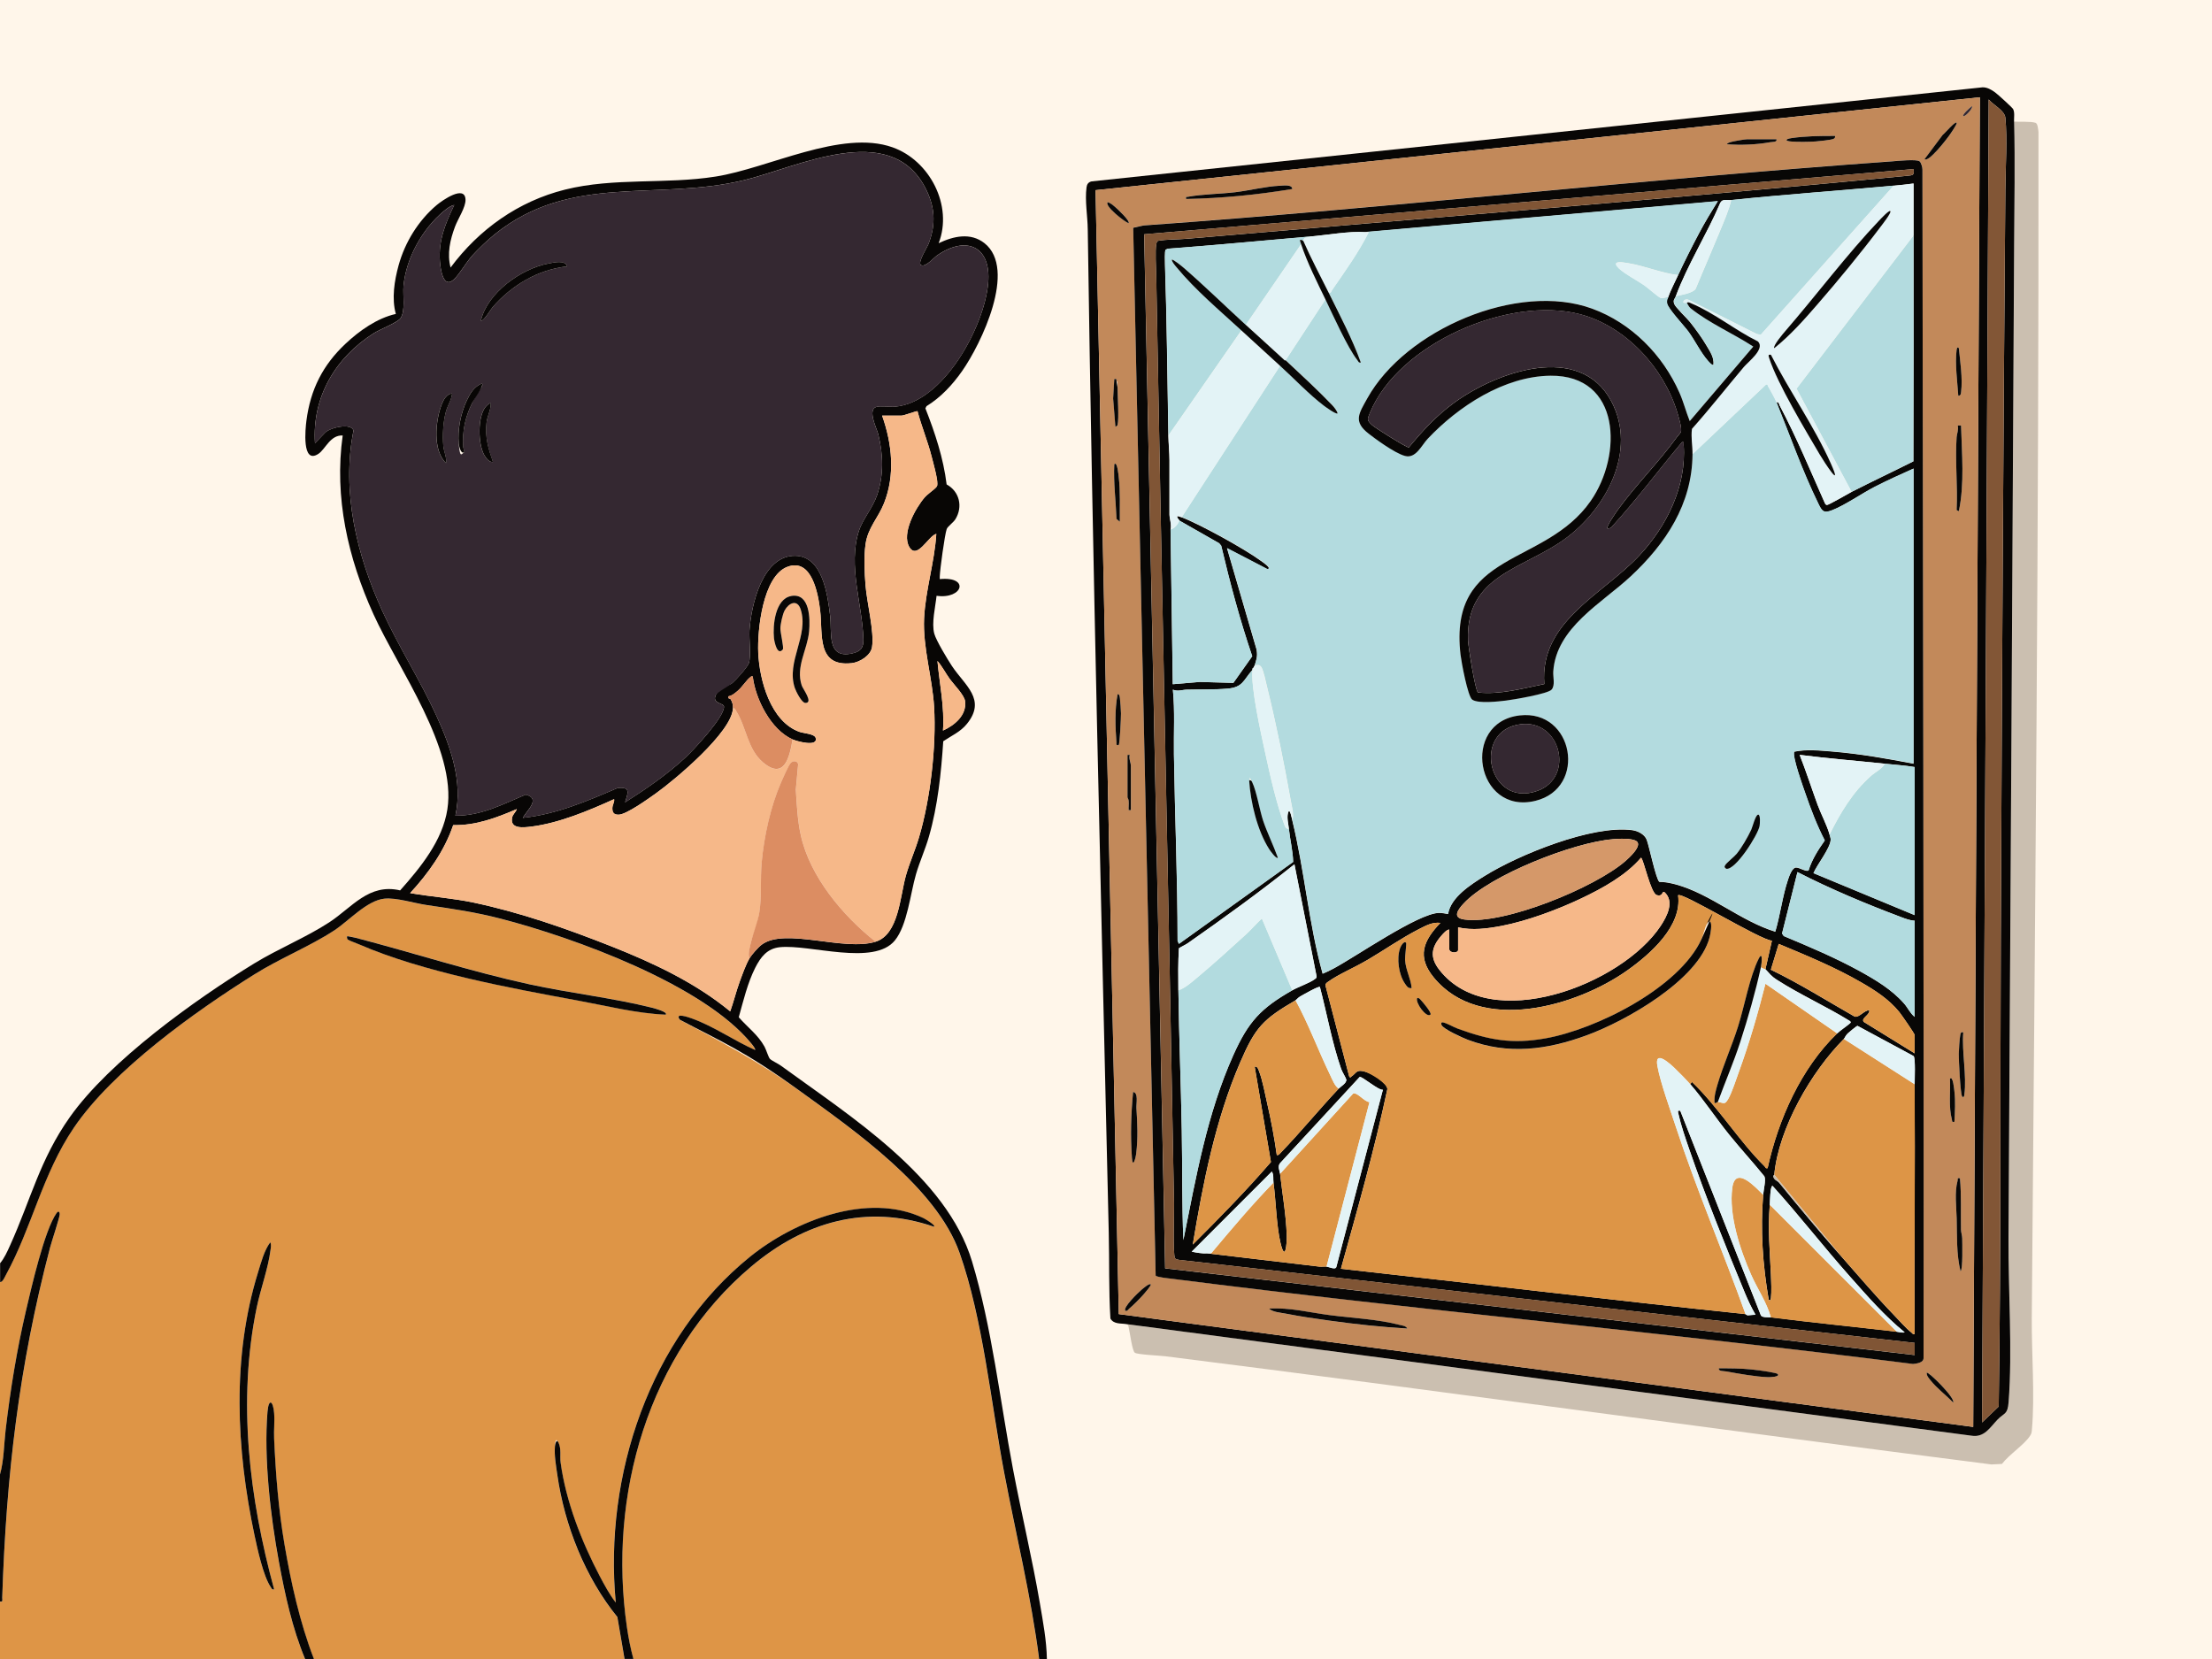 <?xml version="1.0" encoding="UTF-8"?>
<svg id="Layer_0_xA0_Image" xmlns="http://www.w3.org/2000/svg" version="1.1" viewBox="0 0 4000 3000">
  <!-- Generator: Adobe Illustrator 29.5.1, SVG Export Plug-In . SVG Version: 2.1.0 Build 141)  -->
  <defs>
    <style>
      .st0 {
        fill: #805535;
      }

      .st1 {
        fill: #342831;
      }

      .st2 {
        fill: #080605;
      }

      .st3 {
        fill: #825636;
      }

      .st4 {
        fill: #b3dbdf;
      }

      .st5 {
        fill: #fff6ea;
      }

      .st6 {
        fill: #dc8d62;
      }

      .st7 {
        fill: #d59869;
      }

      .st8 {
        fill: #dd9546;
      }

      .st9 {
        fill: #de9546;
      }

      .st10 {
        fill: #cbbfb0;
      }

      .st11 {
        fill: #e3f3f6;
      }

      .st12 {
        fill: #f6b889;
      }

      .st13 {
        fill: #c2895a;
      }

      .st14 {
        fill: #080706;
      }

      .st15 {
        fill: #b2dbdf;
      }
    </style>
  </defs>
  <rect class="st5" width="4000" height="3000"/>
  <g>
    <path class="st9" d="M0,2318.5c4.7.3,8.4-9.1,10.3-12.6,47.9-87.4,65.8-182.2,123.1-266.6,70.7-104.2,219.2-210.1,326.4-277.2,46.6-29.2,99.8-50.4,144.4-79.5,26.4-17.2,58.9-54,90.5-57.4,21.3-2.3,53.8,8.1,76.1,11.4,48,7.1,87.6,12.6,135,24.9,132,34.1,365.1,118.7,452.4,225.3,1.5,1.8,8.6,10.4,7,12-38.4-17-74.3-42.7-114-56.9-6.4-2.3-32.2-11.4-22.1,2.1,75.4,40,146.5,77.8,215.8,128,99.5,72.1,248.4,175.5,290.1,293.6,42.2,119.5,56.7,271.1,80.6,397.1,21.3,112.4,48.8,223.7,63.3,337.4h-733.6c-5-18.8-8.8-38-11.7-57.3-34.7-237.9,38.1-494.9,224.6-652.2,95.7-80.7,208.4-114.2,330.8-72,3.4-3-17.2-14.8-19.2-15.7-101-47.9-233,4.7-313.5,69.8-181.5,146.5-264.8,396.1-242.9,625.5-11.2-14.5-20.5-31.8-29-47.9-32.7-62.3-61.1-135-70.7-205.1-1.7-12.1,1.8-24-3.8-36.2s-6.1,2.4-6.5,6.4c-1.5,15.9,2.1,35.6,4.3,51.7,12.8,91.2,50.5,185.9,108.6,257.2l13,75.9h-561.7c-25.5-65.4-41.5-138.1-53.3-207.5-10.8-63.2-15.9-127.3-18.7-191.2-.7-15,1.3-31.2,0-46-1.8-22.3-9.9-27.5-12-2.1-7,82.8,5.5,189.4,20.7,271.3,11,59.1,24.3,120,47.3,175.5H0v-103.9c6,1.1,3.9-3.1,4-6.9,7.5-222,30.3-418.5,86.5-633.1,2.5-9.6,17.9-55.9,17.5-60.6-.5-5.3-2.9-5.7-5.8-1.7-21.9,30.8-45.8,135.9-55.3,176.6-16.5,70.8-28.2,142.8-36.7,215.1-3.1,26.7-3,55-10.2,80.7v-347.8ZM1203.4,1834.8c5.9-5-22.3-12.2-24.3-12.7-72.1-18-148.8-26.3-221.6-42.3-106.2-23.2-209.1-56.7-313.8-84-2.6-.7-15.4-3.6-16-3s-.6,4.6,1.2,6.1c2.1,1.7,16.5,6.9,20.8,8.8,115,49.8,272.2,78.8,396.1,101.6,52.2,9.6,104.4,23.1,157.5,25.3ZM495.7,2874.1c-44.8-165-66.4-340.7-31.4-510,6.8-32.8,20.9-71.3,24.8-103.1.5-4.4,1.7-10.4-.4-14.4-10.9,14.8-16.5,36.1-22,54-47.7,153.7-39.5,320-6.4,476.1,5.2,24.3,15.6,73.3,29,92.9,1.7,2.6,2.3,5.5,6.4,4.6Z"/>
    <path class="st2" d="M0,2284.5c7.6-8.7,13.5-21.9,18.3-32.6,37.3-82.4,53.7-155.1,108-231.8,71.9-101.7,226.5-212.5,333.6-278,43.7-26.7,93.8-47,135.6-74.3,40.9-26.7,71.5-71,128.1-57.7,36.7-41.3,76.7-90,85.4-146.6,17-109.3-88.8-253.9-133.7-352.9-46-101.4-71.3-211.2-55.6-323.1-22.6-1.2-31.1,24.6-43.8,33.1-30.6,20.3-23.6-46.2-21.8-59.8,7.2-56.2,29.6-100.7,70.7-139.2,25-23.5,57.1-46.3,91-53.9-7.8-27.8-2.6-60.3,5-87.9,11.5-41.8,35.8-81.1,68.9-109,9.9-8.3,51-37.3,52.1-9.9.5,13.9-13.8,34.9-19,49-8.9,23.9-14.6,48.6-8,73.9,51.3-69.1,122.7-119.9,206.9-140.9,88.9-22.2,181.8-9.3,272.3-23.6,95.6-15,227.5-85.7,320-52.9,67.2,23.8,109.7,105.4,83.4,173.4,26.8-12.8,57.7-19.9,82.9,0,59.2,47-6.2,182.2-40.5,231.2-17.4,24.8-38.4,47.5-64.4,63.5l-2,3.9c17.4,44.3,32.6,90.1,38.4,137.6,23.3,12.7,29.7,40.3,16,62.7-3.8,6.3-14.3,13.3-15.9,18.1-3.6,10.5-12.1,72.7-12.5,85.4,0,1.7,0,3.4,0,5,54.7-5.3,41.8,36.8-5.8,30.2-2.1,20.2-9.4,49.1-4.1,68.6,3.5,12.5,23.8,46.1,31.8,58.2,23.2,35.2,63.2,60.5,27.1,104.9-11.8,14.5-27.6,21.1-42.7,31.3-3.8,57.4-9.9,116.8-25.8,172.1-6.6,23.2-16.8,45.3-23.5,68.4-10.2,34.9-15.7,92.1-38.2,119.7-38,46.7-153.6,6.8-207.7,12.2-23.3,2.3-34.9,17.8-44.8,37.2-13.8,27.3-21.6,60.1-29.8,89.5,15.9,18.2,34.7,31.6,46.6,53.2,3.1,5.7,7.1,19.3,9.8,22.1,2.7,2.9,14.9,8.7,19.7,12.2,124.7,91,299.6,200.6,345.7,353.9,36.1,119.9,50.7,252.2,74.1,375.7,15.4,81.1,34.8,161.7,48.7,243.1,5.6,33.1,12,66.7,12.6,100.3h-14c-14.6-113.7-42-225-63.3-337.4-23.9-126-38.4-277.7-80.6-397.1-41.7-118.1-190.6-221.5-290.1-293.6s-140.4-88-215.8-128c-10.1-13.5,15.7-4.4,22.1-2.1,39.6,14.2,75.6,39.9,114,56.9,1.6-1.6-5.5-10.2-7-12-87.3-106.6-320.4-191.1-452.4-225.3-47.5-12.3-87-17.8-135-24.9-22.3-3.3-54.8-13.7-76.1-11.4-31.6,3.4-64.2,40.2-90.5,57.4-44.5,29.1-97.8,50.3-144.4,79.5-107.2,67.1-255.7,173-326.4,277.2-57.3,84.5-75.3,179.3-123.1,266.6-1.9,3.5-5.7,13-10.3,12.6v-34ZM1665.4,479.4c-6.8-4.2,11.3-32.1,13.8-38.7,14-36.4,11.5-68.6-7-103-64.8-120.1-229.6-35.5-326-12.1-158.2,38.5-314-13-451.6,98.1-13.3,10.8-28.5,25.2-40.1,37.9-11,12.1-23.1,33.4-33,43-20.2,19.6-24.9-18.4-26-32-2.9-38,10-68.6,25.9-101.9-6.8,1.2-13.6,6.7-18.9,11.1-38.6,31.9-68.1,84.8-72.8,135.1-1.6,17,3.8,44.7-5.4,58.5-5.1,7.6-37.4,20.2-48.6,27.3-69,43.8-111.6,115.2-106.1,198.7l18.1-18.8c8.1-9.3,48-18.7,51.5-3.8-21.9,110.6,6.1,225.1,52,325.7,29.5,64.6,68.7,125.6,98,189.8,25.5,55.8,48,118.6,34.3,180.6,45.9.7,86.1-20.8,127.1-38,28.1,6.9,2.4,28.3-5.2,42,60.1-6.2,116.2-30.2,171-53.8,24.7-3,19.2,8.7,13.9,25.8,38-24.2,75.9-50.2,109-80.9,15.2-14.1,70.4-73.2,69.9-92.1-.2-7-22-5.3-14.9-20.8s23.3-16.3,30-22,27.2-28.4,29.9-36.1c4.1-12,.2-43.8,1.1-58.9,2.9-45.7,23.7-136.2,83-135.1,49.8,1,58.5,72.1,62.9,109.1,3.4,28.6-6.8,78,39.6,67.5,15.2-3.4,21-9.9,20.5-25.6-1.8-62.8-28.3-132.8-8.2-195.9,6.7-20.9,25.1-41.7,33-64.9,12.2-36.1,11.1-73.1,2.1-109.8-2.6-10.5-20.1-44.6-3.6-49.6,7.6-2.3,24.2.3,33.6-.4,87.9-7.2,161.7-144.7,168.7-223.1,6-67.1-39.5-87-92.4-50.4-6.3,4.4-21.3,22.2-29.1,17.4ZM1583.2,1702.9c42.1-12.9,44.2-82.1,55-119.9,6.6-23.2,16.7-45.4,23.5-68.4,20.6-69.1,31.7-164.4,27.4-236.4-3.1-51.9-20.6-107.7-18.1-160,2.5-51.2,18.9-101.6,22.1-152.8-14.2,3.3-34.7,47.7-48.8,23.8-14.5-24.5,11.3-70.7,27.8-89.8,5.4-6.2,18-14.6,21.2-18.8,1.7-2.3,1.7-3.1,1.7-5.8,0-11.4-7.3-37.5-10.5-49.7-7.1-27.6-18.1-54.1-25.4-81.5-1.1-1-24.6,8-29,8h-35c18.2,51,23.8,107.2,3.5,158.4-10.7,26.9-29.3,44.2-33.5,74.4-3.2,23-1.8,50.6,0,73.9,2.4,31.1,16.1,84,11.8,111.8-2.4,15.4-22.4,27.5-36.8,29.1-63.9,7-52-52.4-57-94.9-3.6-30.2-15-96-59.3-79.3-44.4,16.7-54.5,114.7-52.7,155.3,2.2,49.6,22.3,124.7,74.7,143.2,7.6,2.7,27.2,3.4,29.2,11,4.4,16.9-34.7,5.8-41.8,2.6-39.3-17.5-67.2-73-72-113.9-2.9-.8-3.3.7-5,1.9-5.7,4.2-14.5,17.6-22,24s-10.9,9-16.9,10.1c-1.7,5.2,2.7,3.2,4,5.4,3.3,5.3,4.3,10.4,4,16.6-1.8,42.6-104.6,128.7-139.3,153.5-13.1,9.3-53.8,38.7-67.6,38.5-8.5,0-11-2.8-11.1-11.1s4.2-11,3.2-17c-45.7,20.7-100.1,43.6-150.2,49.7-13.5,1.6-38.4,4.8-34.3-16.2,1.2-6.2,6.9-10,8.5-15.5-37,15.8-73.9,29.9-115,28.9-15.8,46.6-44.9,87.2-77.9,123,38,6.6,76.2,9.1,114,17,85.7,18,169.2,47.4,250.4,79.5,75.5,29.9,151.5,65.6,214.4,117.4,6.3-17.4,10.6-35.6,16.9-53,4.4-12.1,11.6-32.4,18-42.9,3.9-6.5,15.9-20.2,22.2-24.8,42.3-31.4,148.1,12.6,205.7-5.2ZM1705.2,1321.1c20.9-9.5,43-27.5,40-53-1.3-11.1-20.4-30.3-27.7-40.3-7.7-10.6-13.7-22.7-22.3-32.6,3.8,42,13,83.4,10,125.9Z"/>
    <path class="st14" d="M1129.4,3000l-13-75.9c-58-71.3-95.7-166-108.6-257.2-2.3-16-5.8-35.7-4.3-51.7.4-4,2.8-14.5,6.5-6.4,5.5,12.2,2.1,24.1,3.8,36.2,9.6,70.2,38,142.8,70.7,205.1,8.5,16.2,17.9,33.5,29,47.9-21.8-229.5,61.4-479,242.9-625.5,80.5-65,212.6-117.7,313.5-69.8,2,1,22.6,12.7,19.2,15.7-122.4-42.2-235.1-8.7-330.8,72-186.5,157.3-259.3,414.3-224.6,652.2,2.8,19.3,6.6,38.5,11.7,57.3h-16Z"/>
    <path class="st14" d="M0,2666.2c7.2-25.7,7.1-54,10.2-80.7,8.5-72.3,20.2-144.3,36.7-215.1,9.5-40.7,33.4-145.7,55.3-176.6,2.9-4.1,5.3-3.6,5.8,1.7.4,4.7-15,50.9-17.5,60.6-56.3,214.6-79.1,411.1-86.5,633.1-.1,3.8,2,8-4,6.9v-229.8Z"/>
    <path class="st2" d="M567.7,3000h-16c-23.1-55.5-36.4-116.4-47.3-175.5-15.2-81.9-27.6-188.4-20.7-271.3,2.1-25.4,10.2-20.2,12,2.1,1.2,14.8-.7,31,0,46,2.8,63.9,7.9,128,18.7,191.2,11.8,69.4,27.9,142.1,53.3,207.5Z"/>
    <path class="st10" d="M3642.2,219.9c10.1.8,29.7-.7,38.7,2.2,4.2,1.4,4.7,12.4,5.3,16.7.8,715.2-6.2,1430.1-12.1,2144.6-.5,63.5,5.8,140.6.2,202-.4,4.9-.5,6.5-3.2,10.8-10.1,16-38.7,34.7-50.9,51l-18.9,1c-498.1-63.4-995.4-132.9-1493.6-195.6-10.1-1.3-50.6-3-55.5-6.4s-8.8-35.8-11-45c-.8-3.4-.2-5-4.2-6.8l1528.3,201.8c23.2,3.6,33.6-15.2,46.9-29,12.7-13.2,18.3-8.5,20.1-31.8,7.1-92.2-.7-201.6-.2-296,3.4-599.3,7.2-1199.3,10.2-1798.6.4-73.3,1.7-147.8,0-220.9Z"/>
    <path class="st2" d="M3642.2,219.9c1.8,73.2.4,147.7,0,220.9-3,599.3-6.7,1199.3-10.2,1798.6-.5,94.4,7.3,203.7.2,296-1.8,23.3-7.5,18.7-20.1,31.8-13.3,13.8-23.7,32.7-46.9,29l-1528.3-201.8c-10.4-1.7-22.7.5-28.9-10-3.2-51.3-1.8-103.4-3-154.9-14-604.7-29.3-1209.8-38-1814.8-.3-24.3-5.4-51.5-2.2-76,.7-5.7,3.4-9.4,9.2-10.7l1611.1-170.1c8.4-.2,16.2,4.4,22.7,9.2s31.2,27.8,32.3,29.7c3.5,6.1,1.7,15.7,1.9,23.1ZM3580.2,175.9l-1599.1,168,42,2032.4,1545.1,204,12-2404.4ZM3584.2,2572.3l30.1-28.9c4.3-282.8,2.5-566.4,3.8-849.6,2-450.1,4.5-900.9,8.2-1350.9.3-39.5,3.8-92.2,0-130.1-1.3-13-21.6-22.7-30.1-32.9l-12,2392.4Z"/>
    <path class="st14" d="M495.7,2874.1c-4.1.9-4.6-2-6.4-4.6-13.3-19.7-23.8-68.6-29-92.9-33.1-156.1-41.3-322.3,6.4-476.1,5.5-17.8,11-39.2,22-54,2.2,4,1,10,.4,14.4-3.9,31.8-18,70.3-24.8,103.1-35.1,169.3-13.5,345,31.4,510Z"/>
    <path class="st14" d="M1203.4,1834.8c-53.2-2.3-105.3-15.7-157.5-25.3-123.9-22.8-281.1-51.8-396.1-101.6-4.3-1.9-18.7-7.1-20.8-8.8-1.9-1.5-1.7-5.7-1.2-6.1s13.4,2.3,16,3c104.7,27.3,207.6,60.8,313.8,84,72.8,15.9,149.5,24.3,221.6,42.3,2,.5,30.2,7.7,24.3,12.7Z"/>
    <path class="st12" d="M1433.3,1337.1c7.1,3.2,46.2,14.3,41.8-2.6-2-7.6-21.5-8.3-29.2-11-52.3-18.5-72.5-93.6-74.7-143.2-1.8-40.6,8.2-138.6,52.7-155.3,44.3-16.7,55.8,49.1,59.3,79.3,5,42.5-6.9,101.9,57,94.9,14.5-1.6,34.5-13.8,36.8-29.1,4.3-27.8-9.4-80.8-11.8-111.8-1.8-23.3-3.2-50.9,0-73.9,4.1-30.2,22.8-47.6,33.5-74.4,20.3-51.2,14.6-107.4-3.5-158.4h35c4.4,0,27.9-9,29-8,7.3,27.5,18.4,54,25.4,81.5s10.4,38.3,10.5,49.7c0,2.7,0,3.5-1.7,5.8-3.2,4.2-15.8,12.6-21.2,18.8-16.5,19.1-42.3,65.3-27.8,89.8,14.1,23.9,34.6-20.5,48.8-23.8-3.2,51.2-19.6,101.7-22.1,152.8-2.5,52.3,15,108.1,18.1,160,4.3,72-6.9,167.3-27.4,236.4-6.9,23.1-16.9,45.2-23.5,68.4-10.8,37.8-12.9,107-55,119.9-58.6-46.3-118.3-117.2-135-191.9-6.1-27.4-7.2-55.1-9.1-83l4.2-45.8c-1-6.9-9.8-7.1-13.9-1.8-4.4,5.7-13.7,27-17.1,34.8-19,43.7-30.7,97.4-35,144.9-2.7,29.3.3,61.2-4.2,89.7s-10.6,35.7-14.8,53.2c-2,8.3-6.4,22.3-3,30-6.4,10.6-13.6,30.8-18,42.9-6.4,17.4-10.7,35.6-16.9,53-62.9-51.8-138.9-87.6-214.4-117.4-81.1-32.1-164.7-61.5-250.4-79.5-37.7-7.9-75.9-10.4-114-17,33-35.8,62.1-76.4,77.9-123,41.1,1,78-13.2,115-28.9-1.7,5.4-7.3,9.3-8.5,15.5-4.2,21,20.7,17.9,34.3,16.2,50.2-6.1,104.6-29,150.2-49.7,1,6-3.3,10.6-3.2,17s2.7,11.1,11.1,11.1c13.8.2,54.5-29.2,67.6-38.5,34.7-24.8,137.5-110.9,139.3-153.5,4.3-.9,4.3,2.3,6,4.9,18.9,29.7,20.2,69.1,48.9,93.1,38.4,32.1,47.8-10.6,53-42ZM1430.8,1077.7c-29.1,5.1-33.6,53.1-31.2,76.2.7,6.2,5.8,32.9,16,20.3,2.2-2.8-4.5-30.5-4.4-38.1.2-7.8,4-25.6,7.7-32.4,7.3-13.5,22.8-20.7,28.9-2.1,15.5,47.5-26.7,94.7-10.5,142.4,2,6.1,12.4,27,19.1,27,15,0-4.3-24.7-6.6-31.5-11.5-34,10.2-64.4,13.3-97.7,2.1-22.6,1.8-70.2-32.3-64.2Z"/>
    <path class="st6" d="M1583.2,1702.9c-57.7,17.7-163.4-26.2-205.7,5.2-6.2,4.6-18.2,18.3-22.2,24.8-3.5-7.7,1-21.7,3-30,4.2-17.4,12-35.6,14.8-53.2,4.5-28.5,1.6-60.4,4.2-89.7,4.3-47.5,16-101.2,35-144.9,3.4-7.8,12.7-29.2,17.1-34.8,4.1-5.3,12.9-5,13.9,1.8l-4.2,45.8c1.8,27.9,3,55.7,9.1,83,16.6,74.6,76.3,145.6,135,191.9Z"/>
    <path class="st6" d="M1325.3,1281.1c.3-6.2-.6-11.3-4-16.6-1.3-2.1-5.7-.1-4-5.4,6.1-1.1,12.2-6.1,16.9-10.1,7.5-6.4,16.3-19.8,22-24,1.7-1.3,2.1-2.7,5-1.9,4.8,40.9,32.7,96.4,72,113.9-5.2,31.5-14.6,74.1-53,42-28.7-24-30.1-63.4-48.9-93.1-1.7-2.6-1.7-5.8-6-4.9Z"/>
    <path class="st12" d="M1705.2,1321.1c3-42.5-6.2-83.9-10-125.9,8.6,9.9,14.7,22,22.3,32.6,7.2,10,26.4,29.2,27.7,40.3,3,25.5-19.1,43.5-40,53Z"/>
    <path class="st1" d="M1665.4,479.4c7.8,4.8,22.7-13,29.1-17.4,52.8-36.6,98.4-16.8,92.4,50.4-7,78.4-80.7,215.9-168.7,223.1-9.3.8-26-1.9-33.6.4-16.5,5,1,39.1,3.6,49.6,9.1,36.7,10.1,73.7-2.1,109.8-7.9,23.3-26.3,44-33,64.9-20.1,63.1,6.5,133.2,8.2,195.9.4,15.7-5.4,22.2-20.5,25.6-46.4,10.4-36.2-38.9-39.6-67.5-4.4-37-13.2-108.1-62.9-109.1-59.3-1.2-80.1,89.4-83,135.1-1,15.1,3,46.8-1.1,58.9-2.6,7.8-22.9,30.2-29.9,36.1s-27.5,16.5-30,22c-7.1,15.5,14.7,13.8,14.9,20.8.5,18.9-54.7,78-69.9,92.1-33.1,30.7-71,56.7-109,80.9,5.3-17.1,10.8-28.8-13.9-25.8-54.8,23.6-110.9,47.6-171,53.8,7.6-13.6,33.2-35.1,5.2-42-41,17.1-81.2,38.7-127.1,38,13.7-62-8.8-124.8-34.3-180.6-29.4-64.2-68.5-125.2-98-189.8-45.9-100.6-73.9-215.1-52-325.7-3.4-15-43.3-5.5-51.5,3.8l-18.1,18.8c-5.5-83.5,37.1-154.9,106.1-198.7,11.2-7.1,43.6-19.7,48.6-27.3,9.2-13.8,3.9-41.5,5.4-58.5,4.6-50.3,34.2-103.3,72.8-135.1,5.3-4.3,12.1-9.9,18.9-11.1-15.9,33.3-28.8,63.9-25.9,101.9,1,13.6,5.8,51.6,26,32,9.9-9.6,22-30.9,33-43,11.5-12.7,26.7-27.1,40.1-37.9,137.5-111.2,293.3-59.7,451.6-98.1,96.4-23.4,261.2-108,326,12.1,18.5,34.4,21,66.6,7,103-2.5,6.5-20.6,34.5-13.8,38.7ZM1025.5,481.7c-3.6-12.2-24.4-6.9-34-5.1-49.1,9.4-109.9,52.6-121.9,103,3.4,3.7,18.9-21.6,21-24,35-39.9,81.6-67.9,134.9-73.9ZM839.6,817.4c.5-.5-1.8-6.7-2-9-2.1-28.3,3.7-54.5,16.2-79.7s21.3-30.4,17.7-35.2c-14.4,5.7-21.4,18-27.7,31.3-10.6,22.4-16.8,52.9-14.3,77.7s3.9,20.2,10,15ZM817.6,711.5c-10.3,1-15.6,11.5-19,20-11.2,28.6-16.7,83.4,8,105.9,1.5-10.3-4.1-20.6-5-31-1.7-18.9-.4-43.1,4.5-61.4,3.2-12.1,10.3-21.7,11.4-33.5ZM887.5,729.5c-1.8-2.1-8.8,5.5-10,7-14.1,18.3-13.1,66-2.1,86,3,5.5,9.1,13.8,16,12.9-8.6-24.4-14.5-44.1-11.7-70.7,1.3-12.2,7.9-22.9,7.7-35.2Z"/>
    <path class="st13" d="M3580.2,175.9l-12,2404.4-1545.1-204-42-2032.4,1599.1-168ZM3550.2,209.8c2.4,2.5,17.7-13.3,16-18-2.8,1.5-18.3,15.5-16,18ZM3538.2,221.9c-2.8-2.8-21.8,19.8-25,21.9l-32.9,44c7.2,6.3,39.2-35.2,43.6-41.3,2.2-3,16.1-22.8,14.4-24.6ZM3318.3,245.8c-26-.2-53.2,0-79,4-11.8,1.8-11.8,5.2,0,6.1,12.6.9,31.3.7,44-.1,5.9-.4,27.2-2.7,31.6-4.4,2.7-1,4-2.6,3.4-5.6ZM3212.4,251.8h-53c-4.2,0-24.3,3.6-29.1,4.9-2.9.8-5.9,1.5-7.9,4.1,25.2,2,53.4.9,78.3-3.6,3.8-.7,13.3.2,11.6-5.4ZM2049.2,411.9l40.6,1894.6c2,2.8,23.3,5,28.4,5.6,446.3,56.9,894.8,97.5,1341.2,154.2,7.1-.7,19.2-2.2,19-11,.8-716.4-1.3-1432.5-2-2148.8.1-3.9-2.4-12.6-5.1-14.9-5-4.4-40.6-.6-50,0-451.4,32.2-901.8,83.8-1353.3,115.9l-18.8,4.2ZM2336.8,341.8c.2-8.9-16.3-6.3-23-6-25,1.3-54.6,8.6-80.2,11.7-27.8,3.3-58.6,3.3-85.7,8.3-3.3.6-3.5-1.3-3,3.9,64.3-1.2,128.6-7.5,191.9-18ZM2041,403.7c3.2-4-19.9-25.6-23.9-29-3.7-3.1-9.2-8-14-9-6.2,6.9,30.9,35.8,38,38ZM3542.2,629.6c-2.6-3.2-3.6.2-4,3-3.2,25.1,1.3,57.5,3,83,4.5,0,4.7-3.5,5.1-6.9,3-24.4-1.8-54.6-4.1-79.1ZM2021,768.5c2.9-11.3,0-52.9,0-68s-1.7-9.2-2-12c-.5-3.5,1-3.4-3.9-3l-2.1,35.1,4.1,50.9c1.3,0,3.8-2.3,4-3ZM3538.2,790.5c-3,42.8,2.2,88.8,0,131.9l4,2c10.5-50,5.4-103.6,4-154.9h-6c1.9,7.2-1.6,15.4-2,21ZM2025,943.4c-.4-26.9,1.2-54.1-2-80.9-.3-2.3-2.5-29.2-8-23-1.7,33.2,2.8,65.9,4,98.9l6,5ZM2023,1347.1c2-2.1,4.2-49.9,4.1-57.1-.1-7.3-1.2-20.5-2-28-.3-3-.4-6.2-4.1-6.9-5.6,29.5-4.2,59.2-2,89-1.5,3.4,3.1,3.9,4,3ZM2039,1365.1v76.9c0,.6,1.8,3.4,2.1,5.9.5,5.6-.5,11.5,0,17.1h4s0-80.9,0-80.9c0-3.7-4.2-13.1-2-19h-4ZM3550.2,1866.8c-4.5-1.2-4.7,1.8-5.4,5.5-1.4,6.9-2.5,25.6-2.6,33.4-.2,9.6,2.9,73.7,6.1,77,2.8,3,3.6-.2,4-3,4.5-35.4-4.8-76.9-2-112.9ZM3534.2,2028.6c.9-18.5,2.1-36.4,0-54.9-.3-2.3-2.5-29.2-8-23,1.1,23.6-2.7,50.7,3.4,73.6,1,3.6-.6,5.2,4.6,4.3ZM2049,1974.7c-3.9,39.8-5,79.2-2.1,119,1.4,19.5,6.7,1.2,7.8-8.3,3.3-27.8,2.1-54.1.3-81.7-.5-8.3,4-27.8-6-29ZM3544.2,2130.6c-5.7-.9-3.3,1.2-4.3,4.6-5.7,20.7-2.2,47.4-1.6,68.2.8,31.4-.5,64.9,6.9,95,4.5,0,3.2-52.6,3.1-59.1,0-5.7-2.1-10.6-2.2-15.8-.6-31.1.9-62-1.9-93ZM2080.9,2322.5c-2.7-2.4-14.4,7.9-16.9,10-5.3,4.5-34.3,32-29,37.9,3.8.9,4.7-2.1,7-4,8-6.5,20.1-19.1,27-26.9,1.6-1.8,13.5-15.6,11.9-17ZM2544.7,2402.4c-2.1-4.9-9.7-5.4-14.3-6.6-38.6-10.1-86.1-12.5-126.3-17.6-36.4-4.7-72.3-14.1-109.2-11.7,6.7,6.4,20.7,7.2,29.9,9,26.1,5.1,52.9,9,79.3,12.7,46.6,6.4,93.8,11.5,140.6,14.3ZM3214.4,2484.4c-1.9-1.9-41-7.4-47-8-19.5-1.9-39.4-2.1-58.9-2-1.7,5.6,9.6,4.9,13.4,5.6,22.4,4,53.4,9.6,75.6,10.4,2.1,0,22.7-.3,17-6ZM3532.2,2536.3c3.6-8.9-45.7-56.9-47.9-54-.5,5.6,3.7,10,7,14,11,13.7,28.5,27.2,41,40Z"/>
    <path class="st3" d="M3584.2,2572.3l12-2392.4c8.4,10.2,28.8,19.9,30.1,32.9,3.7,37.9.3,90.6,0,130.1-3.7,450.1-6.2,900.8-8.2,1350.9-1.3,283.3.5,566.8-3.8,849.6l-30.1,28.9Z"/>
    <path class="st2" d="M1025.5,481.7c-53.4,6-100,34.1-134.9,73.9-2.1,2.4-17.6,27.7-21,24,12-50.4,72.8-93.6,121.9-103,9.7-1.8,30.4-7.2,34,5.1Z"/>
    <path class="st2" d="M817.6,711.5c-1.1,11.9-8.2,21.5-11.4,33.5-4.9,18.3-6.2,42.4-4.5,61.4.9,10.4,6.5,20.7,5,31-24.6-22.5-19.2-77.3-8-105.9,3.3-8.5,8.7-19,19-20Z"/>
    <path class="st2" d="M887.5,729.5c.2,12.3-6.5,23-7.7,35.2-2.8,26.6,3.2,46.3,11.7,70.7-6.9.9-13.1-7.5-16-12.9-11-20-12-67.7,2.1-86,1.2-1.5,8.1-9.1,10-7Z"/>
    <path class="st2" d="M839.6,817.4c-6.1,5.2-9.6-10.9-10-15-2.5-24.8,3.7-55.2,14.3-77.7,6.3-13.3,13.3-25.6,27.7-31.3,3.6,4.8-14.6,28.9-17.7,35.2-12.6,25.2-18.3,51.4-16.2,79.7.2,2.3,2.5,8.5,2,9Z"/>
    <path class="st14" d="M1430.8,1077.7c34-5.9,34.3,41.7,32.3,64.2-3.1,33.3-24.7,63.8-13.3,97.7,2.3,6.7,21.5,31.5,6.6,31.5-6.7,0-17-20.9-19.1-27-16.2-47.8,26-94.9,10.5-142.4-6.1-18.6-21.5-11.5-28.9,2.1-3.7,6.8-7.6,24.6-7.7,32.4-.2,7.6,6.6,35.3,4.4,38.1-10.1,12.6-15.3-14.1-16-20.3-2.4-23.1,2.1-71.2,31.2-76.2Z"/>
    <path class="st14" d="M2049.2,411.9l18.8-4.2c451.5-32.1,901.9-83.8,1353.3-115.9,9.3-.7,44.9-4.4,50,0,2.7,2.3,5.2,11,5.1,14.9.7,716.2,2.8,1432.4,2,2148.8.2,8.7-11.9,10.2-19,11-446.3-56.7-894.9-97.3-1341.2-154.2-5.1-.6-26.4-2.8-28.4-5.6l-40.6-1894.6ZM3460.3,305.8l-1391.3,117.9,37.9,1869.9,1355.4,156.8v-22s-1330.2-150.1-1330.2-150.1c-2.5-.5-5.8-.8-7.3-3.1-4.2-6.6-1.5-82.8-1.8-97.7-10-559.6-22.3-1119.3-32.2-1678.7-.3-14.7-2.3-45.4.2-58,.4-2.1,1-3.9,2.7-5.2,16.6-3,34.9-2.3,52.2-3.8,434.3-37.5,869.5-71.8,1303.3-113.9,10.1-1,12.6-1.1,11-12ZM3424.3,335.8c-97.9,9-196.1,15.9-293.9,26-7,.7-15.9-2.8-19.7,5.3-24.1,56.5-59,111.3-80.3,168.6-1.9,5.2-5.6,6.3-3,13.9,2.2,6.3,23.1,25.8,28.9,33.2,9.8,12.4,20.9,27.5,28.9,41.1s14.5,22.5,13.2,35.8c-1.9,2.3-8.6-5.5-9.9-7-12.8-14.3-23.4-36.5-35.3-52.7-7.9-10.8-37.4-42-38.7-51.4s.6-6.7,1.9-10.8c3.6-10.8,12.8-28.8,18-40,11.3-24.4,25-51.5,37.6-75.3,10.6-20,22.4-39.4,34.3-58.6l-637.7,55.9c-28.1-2.1-70.5,5.5-100,8-85.6,7.4-171.2,15.6-256.9,22l-4.1,1.9c-1.7,2.5-1.1,22.3-1,27.2,3.4,102.7,4.3,205.7,6.1,308.7.3,14.7,2,31,2,45v97.9c0,6.6,4.1,18.6,2,27l4,279.8,48.9-4.1,60.7,1.7,34.1-48.2c-22.3-65.3-40.2-132.5-56.1-199.8l-3.6-4.4-71.9-41c-1.5-3.1-4.8-4.4-4-8,.7-.7,6.5,1.4,8,2,33.5,12.8,113.4,57,142.6,78.3,3.1,2.3,21.7,14.2,12.4,15.6l-73-37.9,53.5,183.4c2,12.6-.2,17.4-3.5,28.5-.4,1.3-1.5,2.6-2,4s-1.7.6-2,2c-.1.6,0,1.3,0,2-16.6,18.7-17.1,31.5-45,33.9-24,2.1-49.9,1.3-74,1.9-8.5.2-15.5,3.8-24.9,0,3.8,38.8,1.3,78,1.9,117,1.7,112.1,6.6,224.6,6.6,337.2l2.4,5.5,206.6-148.2c-.5-20-5.6-39.6-7.7-59.6-.9-8.6-4-19.8-1.7-28.7,3.2-12.2,7.3,11,7.7,12.7,22.4,91.6,29.7,186.9,55,277.8,6.9-2.7,13.8-6.2,20.3-9.7,41.1-22.1,151.7-98.9,189.6-100.3,6.3-.2,10.9,1.2,16.9,2,5-30.4,41.2-53.3,66.1-68.8,61.7-38.4,194.4-92.4,266.5-82.9,10.3,1.3,22.6,7.3,26.6,17.4,4.4,11.4,16.8,71.7,22.9,76.2,8.9-.3,21.1,2.3,30.1,4.7,62.6,17.2,116.8,66.1,179.5,85.4,8.9-29.8,13.1-65,23-94,2-5.9,7.1-21.3,14.1-22,6.1-.6,18.9,8.4,23.1,5.2,6.2-19.9,17.4-37.3,29.3-54.1-14.1-27-25.5-57.1-35.4-85.9-3.9-11.4-24.2-67.4-19.7-74.7,21.9-4.7,46.3-2.1,68.7-.3,49.2,4,98.6,12.7,146.9,22v-533.6c-23.5,10.6-47,21.2-70,32.9-23.7,12.1-53.8,33.3-77.4,42.5-15.9,6.2-18.4.9-24.8-12.1-29.1-59.5-51-122.5-75.6-183.2,4.8-1.1,4.1,2.5,5.6,5.3,30.6,57.6,55.6,118.2,82.3,177.7.9,1.1,1.9,2.4,3.3,2.6,2.7.5,38.5-20.5,44.7-23.7,36.9-18.9,74.6-36.6,111.7-55.2.3-136.1.5-272.3.3-408.5,0-31.3,0-62.6,0-93.9-11.9,1.6-24.1,2.9-36,4ZM3308.3,1509c.7,2.8,2.1,6.2,2.1,9,0,15-24.9,45.8-31.1,60.9l182.9,75.9v-267.8c-17.8-3-36-4.1-54-6-51.3-5.4-102.8-9.4-153.9-16,11.7,29.8,21.5,60.4,32.5,90.4,6,16.4,17.4,37.9,21.5,53.5ZM2916.1,1517.6c-69.7,5.5-221.8,64.6-269.5,116.3-9.8,10.6-21.3,25.7,1.2,28.8,71.9,10,236.7-57.8,291.6-105.8,6.2-5.4,31.2-27.9,19.9-35.8-8.5-5.9-32.7-4.4-43.2-3.6ZM2636.7,1676.9v41c0,6.1-16,6.2-16-2v-35c-5.1.5-10.7,7.1-14,10.9-18.5,21-21.7,39.2-3.9,62,92.5,118.5,330.4,26.4,400.2-79.4,11.5-17.4,25.8-44.6,6.5-61.4-4.5-1.5-2.3,9.1-13.6,5.6-11.1-3.4-23.8-65.5-28.4-67.6-27.2,32.1-70.2,55.6-108.2,73.7-42.7,20.2-97.9,40.8-144.2,49.7-25.9,4.9-52.5,8.4-78.4,2.6ZM2130.9,1790.8c1.1,84.2,4.6,168.7,6.1,252.7,1.2,66.4.2,132.6,2.9,199,22.8-113.3,42.9-229.1,90.6-335.1,27-60,49.4-84.2,106.3-116.6,10.9-6.2,31.7-13.3,40.8-20.2,1.8-1.3,3.4-2.1,3.3-4.8l-40.1-202.9c-62.2,49.7-127.1,96.7-192.4,142.4-5.3,3.7-11.2,6-16.5,9.5-1.5,25.2-1.3,50.7-1,76ZM3462.3,1664.9c-8.3-.3-16.8-3.6-24.5-6.5-63-23.7-127.6-50.7-187.4-81.4l-27.9,111.1,3.1,4.6c46.2,19.3,92.8,39,136.8,63.1,29.1,16,58.9,33.8,80.9,59,6.7,7.7,10.9,17.6,19,24v-173.9ZM3192.4,1752.8l11.8-51.8c-21.5-1.3-163.3-89-169.7-82.1,7.6,55.5-50.1,106.2-91.3,135.5-92.4,65.7-266.1,115.8-350.4,13.3-31.1-37.8-19.1-66.6,11.9-98.9-14.9-1.7-26.8,5.3-39.3,11.6-30.5,15.5-61.5,37.2-91.3,54.7s-52.9,26.2-72,39.9c-2.5,1.8-5.1,3-5.3,6.7l43,164.9c2.5,3.2,2,1.3,4,0,9.5-6.3,8.6-13.4,24.6-8.7s40.1,21.1,40.4,31.5c-23.3,109.5-54,217.2-84,324.9,243.9,26.9,487.6,56.4,731.6,82,.6,0,3,2.7,4.9,2l13.1-1.1c-7.2-12.6-13.4-25.6-19-39-34.4-83-71.3-174.6-100.5-259.3-7.4-21.4-15.2-43.8-20.1-65.9-.9-4.2-1.2-5.2,3.6-4.6l145.9,370.3c2.6,4,13.7,2.9,18,3.4,75.8,9.5,152,17.1,227.9,26,4.4.5,10,2.2,14,1-36.4-29.6-67.8-65.8-99-100.9-47.7-53.7-91.8-110.7-139.9-163.9-4.5,0-4.6,29.1-5,33.9-3.6,45.5,0,82.2,2.1,126.8.5,11.5,1.3,31.2,0,42.1-.4,2.8-1.5,6.3-4,3-10.9-62.9-15.2-126.2-10-189.9.7-8.9,5.2-26.7,2.2-33.1-20.8-25.7-43.3-50.1-64.1-75.9-23.6-29.2-45.9-63.1-70-90.9l3-4c47.2,44.9,85.7,107.7,131.3,152.5,1.8,1.7,1.7,4.4,5.6,3.4,19.2-87.8,60.4-180.9,125.9-243.8,5.7-5.5,16.2-12.3,22.7-17.9,2.1-1.8,2.4-2.1.3-4.2-42.3-26.3-89.9-47.5-131.6-74.3-12.4-8-12.8-11.1-21.4-19.6ZM3462.3,1904.7v-33c0-2.5-24.3-37.4-28-41.9-19-23.1-42.9-38.5-68.6-53.3-47.5-27.5-98.7-48.5-149.2-69.6l-14.2,46.7c52.1,25.1,101.3,56.2,151.6,84.8,8.2,2,17.2-11.6,26.4-11.6,1.1,9-15.5,14.2-10.1,21.1l92.1,56.9ZM2342.8,1808.8c-58.9,34.5-72.7,48.5-100.3,112.6-44.9,104.1-67.1,217.8-85.6,329.1,48.4-48.3,96.7-97.5,141.3-149.2l-29.4-172.6c5.4-.7,6.6,5.1,8.1,8.9,6,15.2,10.7,40.7,14.5,57.4,7.1,30.9,13,62.1,17.4,93.6,3.5.7,4.9-1.8,7-4,36-37.3,69.3-78.1,104.9-116,3.9-4.2,14.8-10,13.8-16.5-.4-2.7-7.4-13.7-9.2-19-16.5-47.2-25.8-99.9-38.5-148.4-2.2-2.1-31.2,14.6-35.8,17.2-3.5,2-6.4,5.8-8.2,6.8ZM3334.3,1878.7c-58.8,59.1-118.1,161.4-125.9,245.8,0,.3-1.9,1.3-1.6,2.6.6,6.5,7.5,7.9,10.4,11.5,36.3,44.6,73.5,89.2,111.1,131.8,31.9,36.2,63.4,73.2,96.9,108,8.6,9,21.7,23.8,31,31,2,1.5,2.5,3.9,6,3-.8-150.5,1.1-301.2,0-451.7,0-8.5,1.7-47.5-1.9-51l-101.4-54.6c-1.5-.1-15.4,11.5-17.7,13.7-3.8,3.6-5.9,9-7,10ZM2314.8,2122.6c4.1,36.7,10.8,74,12,110.9.5,16-2.7,50.6-11.4,13.4-7.1-29.9-8.3-75.7-12.5-108.4-.8-6.4.9-14-3-20l-144.9,144.9c9.2,1.7,18.4,3.6,28,3l202.9,24c4.3.5,8.7-.4,12.9,0,4.3.5,16.2,6.3,17.7.7l84.2-320.5c-8.1,1.4-38.4-25.3-42-23.1l-144,155.9c-4.9,6.3-.5,13.5.1,19.1Z"/>
    <path class="st14" d="M2544.7,2402.4c-46.9-2.8-94.1-7.8-140.6-14.3-26.4-3.6-53.2-7.6-79.3-12.7-9.3-1.8-23.3-2.6-29.9-9,37-2.4,72.9,7,109.2,11.7,40.2,5.2,87.7,7.5,126.3,17.6,4.7,1.2,12.2,1.7,14.3,6.6Z"/>
    <path class="st14" d="M2336.8,341.8c-63.3,10.5-127.6,16.8-191.9,18-.5-5.2-.3-3.3,3-3.9,27.1-5,57.9-5,85.7-8.3,25.7-3.1,55.2-10.5,80.2-11.7,6.7-.3,23.2-2.9,23,6Z"/>
    <path class="st14" d="M3538.2,790.5c.4-5.6,3.9-13.8,2-21h6c1.4,51.3,6.5,104.9-4,154.9l-4-2c2.2-43.1-3-89.1,0-131.9Z"/>
    <path class="st14" d="M3544.2,2130.6c2.8,31,1.3,61.9,1.9,93,.1,5.2,2.1,10.1,2.2,15.8.1,6.4,1.4,59.1-3.1,59.1-7.5-30.1-6.1-63.7-6.9-95-.5-20.8-4.1-47.6,1.6-68.2.9-3.4-1.5-5.6,4.3-4.6Z"/>
    <path class="st14" d="M2049,1974.7c10,1.1,5.5,20.7,6,29,1.8,27.6,3,53.9-.3,81.7-1.1,9.6-6.4,27.9-7.8,8.3-2.9-39.9-1.7-79.3,2.1-119Z"/>
    <path class="st14" d="M3214.4,2484.4c5.8,5.7-14.8,6-17,6-22.2-.8-53.3-6.3-75.6-10.4-3.8-.7-15.1,0-13.4-5.6,19.6-.1,39.5,0,58.9,2s45.1,6.2,47,8Z"/>
    <path class="st14" d="M3550.2,1866.8c-2.8,36,6.5,77.5,2,112.9-.4,2.8-1.2,5.9-4,3-3.2-3.3-6.3-67.5-6.1-77,.2-7.8,1.3-26.6,2.6-33.4.7-3.7.9-6.6,5.4-5.5Z"/>
    <path class="st14" d="M2025,943.4l-6-5c-1.2-33.1-5.7-65.8-4-98.9,5.5-6.3,7.7,20.7,8,23,3.2,26.8,1.6,54,2,80.9Z"/>
    <path class="st14" d="M3538.2,221.9c1.8,1.8-12.2,21.6-14.4,24.6-4.4,6.1-36.4,47.7-43.6,41.3l32.9-44c3.3-2.1,22.2-24.8,25-21.9Z"/>
    <path class="st14" d="M2023,1347.1c-.9.9-5.4.5-4-3-2.2-29.8-3.5-59.4,2-89,3.6.7,3.7,3.9,4.1,6.9.8,7.4,1.9,20.6,2,28,.1,7.1-2.1,55-4.1,57.1Z"/>
    <path class="st14" d="M3318.3,245.8c.6,3-.6,4.5-3.4,5.6-4.4,1.7-25.7,4-31.6,4.4-12.7.8-31.4,1.1-44,.1-11.7-.9-11.7-4.3,0-6.1,25.8-3.9,53-4.1,79-4Z"/>
    <path class="st14" d="M3212.4,251.8c1.7,5.6-7.8,4.7-11.6,5.4-25,4.5-53.1,5.6-78.3,3.6,2-2.6,5-3.3,7.9-4.1,4.8-1.4,24.8-4.9,29.1-4.9h53Z"/>
    <path class="st14" d="M3542.2,629.6c2.4,24.5,7.1,54.7,4.1,79.1-.4,3.4-.6,6.9-5.1,6.9-1.7-25.5-6.2-57.9-3-83,.4-2.7,1.4-6.2,4-3Z"/>
    <path class="st14" d="M3534.2,2028.6c-5.1.9-3.6-.7-4.6-4.3-6.1-22.9-2.3-50.1-3.4-73.6,5.5-6.3,7.7,20.7,8,23,2.1,18.5.9,36.4,0,54.9Z"/>
    <path class="st14" d="M2039,1365.1h4c-2.2,5.9,2,15.2,2,19v80.9h-4c-.4-5.6.6-11.5,0-17.1-.2-2.5-2.1-5.3-2.1-5.9v-76.9Z"/>
    <path class="st14" d="M2021,768.5c-.2.7-2.7,3.1-4,3l-4.1-50.9,2.1-35.1c4.9-.4,3.5-.5,3.9,3,.4,2.8,2,11.2,2,12,0,15,2.9,56.6,0,68Z"/>
    <path class="st14" d="M2080.9,2322.5c1.6,1.4-10.3,15.2-11.9,17-6.9,7.9-19.1,20.4-27,26.9-2.3,1.9-3.2,4.9-7,4-5.2-5.9,23.8-33.5,29-37.9,2.5-2.1,14.2-12.4,16.9-10Z"/>
    <path class="st14" d="M3532.2,2536.3c-12.5-12.8-30-26.2-41-40-3.2-4-7.5-8.4-7-14,2.3-2.9,51.6,45.1,47.9,54Z"/>
    <path class="st14" d="M2041,403.7c-7.1-2.2-44.1-31.1-38-38,4.8.9,10.3,5.8,14,9,4,3.4,27.1,25,23.9,29Z"/>
    <path class="st1" d="M3550.2,209.8c-2.4-2.5,13.2-16.4,16-18,1.7,4.7-13.5,20.5-16,18Z"/>
    <path class="st4" d="M3424.3,335.8l-240.2,269.5-7.1-1.3-122.5-61.5c-3.2-1.5-8.2-1.6-10,2.1-2.2,4.6,5.1,2.4,6,3,.5.4,2.5,6.3,7.1,9.9,33.2,26.7,77.1,45.7,112.9,69l-114.9,134.8c-6.8-16.9-11.3-34.5-18.6-51.3-30.2-68.6-86.9-126.2-157.8-152-135.1-49.3-337.9,38.2-406.6,162-15.2,27.4-26.1,42,2.5,64.1,8.6,6.6,57.9,38.1,65.7,40.2,19.6,5.3,29.9-19.3,41-31.1,55.3-58.6,138.1-113.1,221.9-114,127.5-1.4,130.6,143.3,72.7,226.6-83.4,119.8-257.2,88.1-235.3,277.9,1.5,12.9,13,75.6,21.2,81.3,11,7.6,47.2,3.3,61.2,1.6s75.5-12.1,82.2-19.7c7-7.9,2.4-22.6,3.1-32.9,5.4-79.3,87.8-123.3,139.9-171.9,63.4-59.1,111.3-130.8,111.9-220.9l133-125.9c4-.8,2.4.9,3.4,2.5,4.1,6.9,12.8,22.6,15.6,29.4,24.6,60.8,46.6,123.8,75.6,183.2,6.4,13,8.9,18.3,24.8,12.1,23.7-9.2,53.7-30.3,77.4-42.5,23-11.8,46.5-22.4,70-32.9v533.6c-48.4-9.3-97.7-18-146.9-22-22.4-1.8-46.8-4.4-68.7.3-4.5,7.3,15.7,63.3,19.7,74.7,9.9,28.8,21.3,58.9,35.4,85.9-11.9,16.8-23.1,34.2-29.3,54.1-4.1,3.2-16.9-5.8-23.1-5.2-6.9.7-12.1,16.1-14.1,22-9.8,28.9-14.1,64.2-23,94-62.7-19.3-116.9-68.2-179.5-85.4-9-2.5-21.2-5.1-30.1-4.7-6.1-4.5-18.5-64.8-22.9-76.2-3.9-10.1-16.3-16.1-26.6-17.4-72.1-9.5-204.9,44.5-266.5,82.9-25,15.6-61.1,38.4-66.1,68.8-5.9-.8-10.6-2.3-16.9-2-38,1.4-148.5,78.2-189.6,100.3-6.5,3.5-13.4,7-20.3,9.7-25.3-91-32.6-186.2-55-277.8,3.5-9.4-.8-24.2-2.6-34.3-12-67.2-26.4-138.9-42.7-205.1-2-8.1-6.7-31.7-10.8-37.2s-7.3-3.3-11.8-3.2c3.3-11.1,5.5-15.9,3.5-28.5l-53.5-183.4,73,37.9c9.3-1.4-9.3-13.3-12.4-15.6-29.2-21.3-109-65.5-142.6-78.3l177.9-273.8c25.2,22.9,52.3,51.6,79,71.9,3.3,2.5,22.4,16.4,24.9,14-1.2-5-6.4-11.4-9.9-15-24.4-25.6-57.7-56.4-84-80.9l72-109.9c13.6,28.1,40,87,57.5,109.4,1.9,2.4,2.3,5.4,6.4,4.5-15.7-43.3-37.5-84.6-58-125.9,4.4,1,4.2-2.4,6-4.9,23.3-33.7,47.5-67.4,66-104,0-1.9-4.1-.9-6-1l637.7-55.9c-12,19.2-23.8,38.6-34.3,58.6-12.6,23.8-26.3,50.9-37.6,75.3-30.6-3.7-59.3-16.4-89.5-21.4-8.9-1.5-33.8-6.4-17.4,9.4,9.9,9.5,33,21.8,45.6,30.4,7,4.8,24.3,20.5,29.5,22.7,4.6,1.9,9.1-1.8,13.9-1-1.4,4.1-2.6,5.8-1.9,10.8,1.3,9.4,30.9,40.6,38.7,51.4,11.8,16.2,22.4,38.3,35.3,52.7,1.3,1.5,8,9.3,9.9,7,1.3-13.3-6.7-24.9-13.2-35.8s-19.1-28.7-28.9-41.1c-5.8-7.4-26.7-26.8-28.9-33.2-2.6-7.6,1.1-8.7,3-13.9,9.3-2.1,30.6-5.3,35.7-13.2,14.1-34.4,29.1-68.4,43.2-102.7,7.6-18.7,16.6-38.4,21.1-57.9,97.8-10.1,196-17,293.9-26ZM2748.2,1293.7c-107.7,12.4-79.3,180.9,28.5,154.4,94.1-23.2,69.1-165.6-28.5-154.4ZM3179.4,1473.1c-4.9,0-10.5,22.7-12.6,27.3-6.4,13.5-17,32.1-26.4,43.6-4.6,5.7-18.6,16.3-21,21-1.8,3.5-.3,3.8,2.1,6,16.7,3.2,57.7-61.4,60.4-77.4.6-3.5,1.9-20.5-2.5-20.5Z"/>
    <path class="st8" d="M3156.4,2376.4c-244.1-25.6-487.7-55-731.6-82,30.1-107.7,60.8-215.4,84-324.9-.3-10.5-31.2-28.8-40.4-31.5-16.1-4.8-15.1,2.3-24.6,8.7-2,1.4-1.5,3.2-4,0l-43-164.9c.2-3.7,2.8-4.9,5.3-6.7,19.1-13.7,50.5-27.3,72-39.9s60.8-39.2,91.3-54.7c12.6-6.4,24.4-13.4,39.3-11.6-31,32.3-43.1,61-11.9,98.9,84.3,102.5,258,52.4,350.4-13.3,41.2-29.3,98.9-80,91.3-135.5,6.5-6.9,148.3,80.9,169.7,82.1l-11.8,51.8c-.7-.7-6.6-1.7-8-4,1.4-6.2,3.9-31-4.1-15.1-16.3,32.3-25.8,86.3-37.3,122.6-11,34.8-27.1,70.8-37.1,104.8-3.1,10.5-6.2,21.4-5.4,32.5.7,2.9,5.1-1.1,6-1,10.5,1.2,12,6.4,19-6,6.7-12.1,14-35.1,19.1-48.9,18.7-51.4,34.6-106,47.9-158.9l129.9,89.9c-65.5,62.9-106.7,156-125.9,243.8-3.9,1-3.9-1.6-5.6-3.4-45.6-44.9-84.1-107.6-131.3-152.5l-3,4c-7.1-8.2-20-21.4-28-29-9.1-8.6-36.9-34.2-31.5-4.4,5.5,30.5,22.9,78,33,108.9,37.6,114.9,85.6,226.5,126.5,340.2ZM3092.4,1666.9c-2.6-1.9-4.4,1.7-5.5,3.5-4.4,7-6.4,19.8-10.1,27.9-40,88-190.6,163.3-282.2,179.6-60.6,10.8-101.8,3.1-158.5-17.5-8-2.9-18.8-9.7-26.7-11.3-3.9-.8-3.7,2.5-2.7,4.7,3.3,7.5,38.3,23.2,47.4,26.6,73.3,27.6,143.1,18.3,214.9-8,70.4-25.8,202.4-100.2,222.4-177.3,1.4-5.4,5.2-24.9.9-28ZM2542.7,1704.9c-4.3-4.5-10,7.3-11,10-6.4,18.5-2.4,47.1,8.6,63.3,3.1,4.6,5.8,9.6,12.4,8.6-1.6-17.6-10.8-32.5-11.9-51-.4-6,3-29.8,1.9-30.9ZM2586.7,1834.8c3.1-2.9-14.2-23.1-17-26-2.1-2.2-3.5-4.7-7-4-3.9,8.2,16.9,36.5,24,30Z"/>
    <path class="st8" d="M3462.3,1960.7c1.1,150.5-.8,301.2,0,451.7-3.5.9-4-1.4-6-3-9.3-7.1-22.3-22-31-31-33.5-34.8-65-71.8-96.9-108l-119.9-145.9c7.9-84.5,67.1-186.8,125.9-245.8l127.9,81.9Z"/>
    <path class="st0" d="M3460.3,305.8c1.6,10.9-1,11-11,12-433.8,42.1-869.1,76.4-1303.3,113.9-17.2,1.5-35.5.8-52.2,3.8-1.7,1.4-2.4,3.2-2.7,5.2-2.4,12.6-.4,43.3-.2,58,9.9,559.4,22.2,1119.1,32.2,1678.7.3,14.9-2.4,91.1,1.8,97.7,1.5,2.4,4.8,2.7,7.3,3.1l1330.2,150.1v22s-1355.4-156.8-1355.4-156.8l-37.9-1869.9,1391.3-117.9Z"/>
    <path class="st15" d="M2330.8,1499c2.1,20.1,7.2,39.6,7.7,59.6l-206.6,148.2-2.4-5.5c0-112.5-4.9-225.1-6.6-337.2-.6-39,1.9-78.2-1.9-117,9.4,3.7,16.4.1,24.9,0,24.1-.7,50.1.1,74-1.9,27.9-2.4,28.4-15.3,45-33.9-3.1,33,15.3,114.5,23,149.9,8.7,40.3,20.8,94.5,35.5,132.4,1.4,3.7,3.6,5.3,7.5,5.5ZM2310.8,1551c-8.1-22.5-18.9-43.7-26.5-66.4s-11.9-53.4-19.9-70-2.1-4.1-5.5-3.5c2.5,39.6,14.7,90.8,36.3,124.6,1.4,2.3,12.8,18.4,15.6,15.3Z"/>
    <path class="st4" d="M3348.3,889.4l-99.6-186.6,211.6-277.1c.3,136.1,0,272.3-.3,408.5-37.1,18.6-74.7,36.4-111.7,55.2Z"/>
    <path class="st12" d="M2636.7,1676.9c25.9,5.8,52.5,2.3,78.4-2.6,46.4-8.8,101.6-29.4,144.2-49.7,38-18,81-41.6,108.2-73.7,4.6,2.1,17.3,64.2,28.4,67.6,11.3,3.4,9.1-7.1,13.6-5.6,19.2,16.8,5,44-6.5,61.4-69.8,105.9-307.7,198-400.2,79.4-17.8-22.7-14.6-41,3.9-62,3.4-3.8,8.9-10.4,14-10.9v35c0,8.2,16,8.1,16,2v-41Z"/>
    <path class="st11" d="M3424.3,335.8c11.9-1.1,24.1-2.4,36-4,0,31.3,0,62.6,0,93.9l-211.6,277.1,99.6,186.6c-6.2,3.2-42,24.2-44.7,23.7s-2.5-1.5-3.3-2.6c-26.6-59.5-51.7-120.1-82.3-177.7-1.5-2.8-.8-6.3-5.6-5.3-2.8-6.8-11.5-22.6-15.6-29.4-1-1.6.6-3.3-3.4-2.5l-133,125.9c.1-15.5-3.1-30.6-1-45.9,32.4-36.4,62.4-74.8,93.9-112,8.3-9.8,38.8-32.7,25.5-46-40.9-20.2-78.6-51.2-120.6-68.9-2.4-1-5.6-3.1-7.9-1-.8-.6-8.2,1.7-6-3,1.8-3.7,6.8-3.7,10-2.1l122.5,61.5,7.1,1.3,240.2-269.5ZM3418.3,381.8c-2.1-2.3-17.8,14.6-20,16.9-57.8,60.5-113.9,135.4-169.8,200-3.7,4.3-23,27-20,30.9,28.7-22.9,53.8-51.2,77.9-79,38-43.8,79.1-93.7,113.9-139.9,2.9-3.8,20.6-26.2,18.1-28.9ZM3202.4,641.6c-5.4-1-4.5,1.6-3.1,6.1,15.1,46.5,65.2,129.7,91.5,174.4,8,13.6,42.5,66.6,19.9,16-30-67.3-74.9-130.7-108.3-196.5Z"/>
    <path class="st8" d="M2342.8,1808.8c23.6,43.3,40.8,90.2,62.3,134.6,4.1,8.4,8.2,19.9,15.7,25.3-35.6,37.8-68.9,78.7-104.9,116-2.1,2.2-3.5,4.7-7,4-4.4-31.4-10.2-62.7-17.4-93.6-3.8-16.7-8.6-42.3-14.5-57.4-1.5-3.8-2.7-9.6-8.1-8.9l29.4,172.6c-44.6,51.7-92.9,100.8-141.3,149.2,18.5-111.4,40.7-225,85.6-329.1,27.6-64.1,41.4-78.1,100.3-112.6Z"/>
    <path class="st15" d="M2336.8,1790.8c-56.9,32.4-79.3,56.6-106.3,116.6-47.7,106-67.9,221.8-90.6,335.1-2.7-66.3-1.7-132.6-2.9-199-1.5-84.1-4.9-168.5-6.1-252.7,11.9-3.8,24.3-14.9,34-23,29.1-24.3,59.8-52.3,88-77.9,10.1-9.2,18.9-19.7,29-29l55,129.9Z"/>
    <path class="st15" d="M2368.8,427.7c-5.5,4-10.5-1-12,8-8.7-5-6.1-.3-4,6l-100,145.9c-37.1-33.9-74.2-70.2-111.9-103-2.5-2.1-20.2-16.8-22-15,.7,4.4,5.2,9.5,8,12.9,34.8,42.2,77.8,78,117.9,115l-131.9,189.9c-1.8-103-2.7-206-6.1-308.7-.2-4.9-.8-24.7,1-27.2l4.1-1.9c85.7-6.3,171.3-14.6,256.9-22Z"/>
    <path class="st8" d="M2314.8,2122.6l132-145c7.4-3.3,20.6,15.2,29.7,15.3l-77.7,297.6c-4.2-.4-8.7.5-12.9,0l-202.9-24c2.3-.1,5.5.8,7.5-.4,36.4-43.4,72.9-86.9,112.4-127.5,4.3,32.7,5.5,78.4,12.5,108.4,8.8,37.2,11.9,2.6,11.4-13.4-1.1-36.9-7.9-74.3-12-110.9Z"/>
    <path class="st15" d="M3408.3,1381.1c18,1.9,36.2,3,54,6v267.8l-182.9-75.9c6.2-15.1,31.2-45.9,31.1-60.9,0-2.8-1.3-6.2-2.1-9,19.8-39.4,41.5-76.3,74.9-106,7.9-7,20.2-12.9,25-21.9Z"/>
    <path class="st15" d="M2132.9,941.4l71.9,41,3.6,4.4c15.9,67.3,33.8,134.4,56.1,199.8l-34.1,48.2-60.7-1.7-48.9,4.1-4-279.8c7.2-1.6,13-9.5,16-16Z"/>
    <path class="st8" d="M3188.4,2160.6c-5.2,63.7-.9,126.9,10,189.9,2.5,3.3,3.6-.2,4-3,1.4-10.9.6-30.6,0-42.1-2-44.7-5.7-81.4-2.1-126.8l229.9,229.8c-75.9-8.9-152.1-16.5-227.9-26-7.5-27.5-24.3-51.4-35.7-77.2-19.9-45.1-40.8-107.8-34.1-157.4,5.6-41.3,42.6-.3,55.8,12.8Z"/>
    <path class="st15" d="M3462.3,1664.9v173.9c-8.1-6.4-12.3-16.4-19-24-22-25.2-51.8-43-80.9-59-43.9-24.1-90.6-43.8-136.8-63.1l-3.1-4.6,27.9-111.1c59.7,30.7,124.3,57.7,187.4,81.4,7.7,2.9,16.2,6.2,24.5,6.5Z"/>
    <path class="st11" d="M2314.8,661.6l-177.9,273.8c-1.5-.6-7.3-2.7-8-2-.8,3.6,2.5,4.9,4,8-3,6.5-8.7,14.4-16,16,2.1-8.4-2-20.4-2-27v-97.9c0-14-1.7-30.2-2-45l131.9-189.9c23.2,21.3,46.6,42.8,70,64Z"/>
    <path class="st11" d="M3056.5,1960.7c24.1,27.8,46.4,61.6,70,90.9,20.8,25.7,43.3,50.2,64.1,75.9,3,6.4-1.5,24.2-2.2,33.1-13.2-13.1-50.2-54.1-55.8-12.8-6.7,49.6,14.2,112.4,34.1,157.4,11.4,25.9,28.2,49.8,35.7,77.2-4.3-.5-15.4.6-18-3.4l-145.9-370.3c-4.8-.7-4.5.3-3.6,4.6,4.9,22.1,12.7,44.5,20.1,65.9,29.2,84.7,66.1,176.3,100.5,259.3,5.5,13.4,11.7,26.5,19,39l-13.1,1.1c-1.9.7-4.3-2-4.9-2-40.8-113.7-88.8-225.4-126.5-340.2-10.1-30.9-27.5-78.4-33-108.9-5.3-29.8,22.5-4.2,31.5,4.4,8,7.6,20.9,20.8,28,29Z"/>
    <path class="st11" d="M2336.8,1790.8l-55-129.9c-10,9.2-18.9,19.8-29,29-28.1,25.7-58.8,53.7-88,77.9-9.7,8.1-22.1,19.2-34,23-.3-25.3-.6-50.7,1-76,5.3-3.6,11.2-5.8,16.5-9.5,65.3-45.7,130.2-92.6,192.4-142.4l40.1,202.9c0,2.6-1.5,3.4-3.3,4.8-9.1,6.9-29.9,14-40.8,20.2Z"/>
    <path class="st7" d="M2916.1,1517.6c10.5-.8,34.7-2.3,43.2,3.6,11.3,7.8-13.7,30.4-19.9,35.8-54.9,48-219.7,115.8-291.6,105.8-22.5-3.1-11-18.3-1.2-28.8,47.7-51.7,199.8-110.8,269.5-116.3Z"/>
    <path class="st8" d="M3462.3,1904.7l-92.1-56.9c-5.4-6.9,11.3-12.1,10.1-21.1-9.2,0-18.2,13.7-26.4,11.6-50.3-28.6-99.5-59.7-151.6-84.8l14.2-46.7c50.5,21.1,101.7,42.1,149.2,69.6,25.7,14.9,49.6,30.2,68.6,53.3,3.7,4.6,28,39.4,28,41.9v33Z"/>
    <path class="st11" d="M3408.3,1381.1c-4.8,9-17.1,14.9-25,21.9-33.4,29.7-55.1,66.5-74.9,106-4.1-15.6-15.5-37.1-21.5-53.5-11-30.1-20.7-60.6-32.5-90.4,51.1,6.5,102.6,10.6,153.9,16Z"/>
    <path class="st11" d="M2314.8,2122.6c-.6-5.6-5.1-12.8-.1-19.1l144-155.9c3.6-2.1,34,24.5,42,23.1l-84.2,320.5c-1.5,5.6-13.4-.3-17.7-.7l77.7-297.6c-9.1-.1-22.3-18.7-29.7-15.3l-132,145Z"/>
    <path class="st11" d="M3192.4,1752.8c8.5,8.5,8.9,11.6,21.4,19.6,41.7,26.7,89.3,48,131.6,74.3,2,2.1,1.7,2.4-.3,4.2-6.5,5.6-17,12.4-22.7,17.9l-129.9-89.9c-13.4,52.9-29.3,107.6-47.9,158.9-5,13.8-12.3,36.8-19.1,48.9-6.9,12.4-8.4,7.2-19,6,13.2-36.2,28.6-71.7,40.5-108.4,14.2-43.6,27.8-91,37.4-135.4,1.4,2.3,7.3,3.3,8,4Z"/>
    <path class="st11" d="M2336.8,1483c-.4-1.8-4.5-25-7.7-12.7-2.3,8.9.9,20.2,1.7,28.7-3.9-.2-6.1-1.8-7.5-5.5-14.7-37.9-26.8-92.1-35.5-132.4-7.7-35.5-26.1-116.9-23-149.9,0-.7-.1-1.4,0-2l2-2c.5-1.4,1.6-2.7,2-4,4.6-.1,8.6-1.2,11.8,3.2s8.8,29,10.8,37.2c16.4,66.2,30.7,137.9,42.7,205.1,1.8,10.2,6.2,24.9,2.6,34.3Z"/>
    <path class="st11" d="M2468.8,419.7c1.9.1,6-.9,6,1-18.5,36.5-42.8,70.3-66,104-1.7,2.5-1.5,5.9-6,4.9-15.5-31.2-32-62-46-93.9,1.4-9,6.5-4,12-8,29.5-2.5,71.9-10.1,100-8Z"/>
    <path class="st11" d="M2342.8,1808.8c1.7-1,4.6-4.8,8.2-6.8,4.6-2.6,33.6-19.3,35.8-17.2,12.8,48.5,22,101.2,38.5,148.4,1.8,5.2,8.8,16.3,9.2,19,1.1,6.6-9.8,12.4-13.8,16.5-7.5-5.4-11.6-16.8-15.7-25.3-21.5-44.5-38.6-91.3-62.3-134.6Z"/>
    <path class="st11" d="M3200.4,2178.5c.4-4.8.5-34,5-33.9,48.1,53.2,92.2,110.2,139.9,163.9,31.2,35.1,62.6,71.3,99,100.9-3.9,1.2-9.5-.5-14-1l-229.9-229.8Z"/>
    <path class="st11" d="M3462.3,1960.7l-127.9-81.9c1.1-1.1,3.2-6.4,7-10,2.2-2.2,16.2-13.8,17.7-13.7l101.4,54.6c3.6,3.5,1.9,42.5,1.9,51Z"/>
    <path class="st11" d="M3130.4,361.8c-4.4,19.5-13.4,39.2-21.1,57.9-14,34.4-29.1,68.4-43.2,102.7-5.2,7.9-26.5,11.2-35.7,13.2,21.3-57.3,56.2-112.1,80.3-168.6,3.8-8.1,12.7-4.6,19.7-5.3Z"/>
    <path class="st11" d="M2302.8,2138.6c-39.5,40.6-76,84.1-112.4,127.5-2,1.2-5.2.3-7.5.4-9.5.6-18.7-1.3-28-3l144.9-144.9c3.9,6,2.1,13.6,3,20Z"/>
    <path class="st11" d="M3034.5,497.7c-5.2,11.2-14.4,29.2-18,40-4.8-.8-9.3,3-13.9,1-5.2-2.2-22.5-17.9-29.5-22.7-12.5-8.6-35.7-20.9-45.6-30.4-16.4-15.7,8.5-10.8,17.4-9.4,30.2,5,59,17.7,89.5,21.4Z"/>
    <path class="st10" d="M3208.4,2124.6l119.9,145.9c-37.5-42.6-74.8-87.2-111.1-131.8-2.9-3.5-9.8-4.9-10.4-11.5-.4-1.3,1.5-2.3,1.6-2.6Z"/>
    <path class="st15" d="M2264.9,1209.2c.3-1.4,2-1.9,2-2l-2,2Z"/>
    <path class="st2" d="M3050.5,547.6c2.3-2.1,5.5,0,7.9,1,42,17.6,79.6,48.7,120.6,68.9,13.2,13.4-17.2,36.2-25.5,46-31.4,37.2-61.5,75.6-93.9,112-2.1,15.3,1.1,30.4,1,45.9-.6,90.1-48.5,161.8-111.9,220.9-52.2,48.6-134.5,92.5-139.9,171.9-.7,10.3,3.9,25-3.1,32.9-6.8,7.6-69,18.1-82.2,19.7s-50.2,6-61.2-1.6c-8.2-5.7-19.7-68.4-21.2-81.3-22-189.9,151.8-158.1,235.3-277.9,58-83.3,54.8-228-72.7-226.6-83.7.9-166.6,55.4-221.9,114-11.1,11.7-21.4,36.3-41,31.1s-57.2-33.6-65.7-40.2c-28.7-22.1-17.7-36.7-2.5-64.1,68.8-123.8,271.5-211.4,406.6-162,70.9,25.9,127.6,83.5,157.8,152,7.4,16.7,11.8,34.4,18.6,51.3l114.9-134.8c-35.8-23.4-79.7-42.4-112.9-69-4.5-3.6-6.5-9.6-7.1-9.9ZM2906.6,955.4c-2.6-2.6,16.3-29.8,19.2-33.8,33-45.3,73.8-85.8,106.7-131.2,1.7-2.3,6.4-7.4,7-9,2.6-6.4-4.1-27.6-6.4-35.4-24.3-80.6-93.4-156.2-176-177.8-128.7-33.6-328.4,52.9-379.9,178.6-4.6,11.3-6,12.6,3.7,21.7,5.4,5.1,62.9,41.3,66.7,40.6,25.3-30.5,50.4-57.8,82.6-81.2,76.2-55.4,226.4-109.5,283.5-2.4,47.9,89.8-10.1,195.8-84.4,249.5-76.3,55.1-179.3,64.9-174.6,183.3.4,11.1,12.8,90.3,18,94,40.6,4.1,80.5-7.3,119.9-15.3-8.8-113.3,104.9-161.2,171.1-231.6,50-53.2,86.4-126.1,80.9-200.9-.2-3,1.6-5.8-3-4.9-42.6,50.7-82.1,104.2-126.9,153-1.2,2.2-7,4-8.1,2.9Z"/>
    <path class="st11" d="M2396.8,541.6l-72,109.9c-.4-.3-1.6.3-2,0-.7-.6-1.3-1.4-2-2-22.4-20.9-45.4-41.3-68-62l100-145.9c10.6,32.4,29,68.9,44,99.9Z"/>
    <path class="st2" d="M2748.2,1293.7c97.6-11.2,122.6,131.2,28.5,154.4-107.8,26.5-136.2-142-28.5-154.4ZM2750.1,1309.6c-90.1,10.9-58.9,152.9,30.4,120.4,67.1-24.4,42.1-129.1-30.4-120.4Z"/>
    <path class="st14" d="M2252.9,587.6c22.6,20.7,45.5,41.1,68,62l2,2c.4.3,1.6-.3,2,0,26.3,24.5,59.6,55.3,84,80.9,3.5,3.7,8.7,10,9.9,15-2.6,2.3-21.6-11.5-24.9-14-26.7-20.3-53.8-49-79-71.9-23.3-21.2-46.8-42.6-70-64-40.1-36.9-83.1-72.8-117.9-115-2.8-3.4-7.4-8.5-8-12.9,1.8-1.8,19.5,12.8,22,15,37.7,32.8,74.9,69.1,111.9,103Z"/>
    <path class="st14" d="M2356.8,435.7c14,31.9,30.5,62.7,46,93.9,20.4,41.3,42.3,82.6,58,125.9-4.1.9-4.5-2.1-6.4-4.5-17.6-22.4-44-81.3-57.5-109.4-15-31-33.4-67.5-44-99.9-2.1-6.3-4.7-11,4-6Z"/>
    <path class="st14" d="M3179.4,1473.1c4.4,0,3.1,17,2.5,20.5-2.8,16-43.8,80.7-60.4,77.4-2.4-2.2-3.9-2.5-2.1-6,2.4-4.7,16.3-15.3,21-21,9.4-11.5,20-30,26.4-43.6,2.2-4.6,7.7-27.2,12.6-27.3Z"/>
    <path class="st2" d="M3092.4,1666.9c4.3,3.1.5,22.6-.9,28-20,77.2-152,151.6-222.4,177.3-71.8,26.3-141.7,35.6-214.9,8-9-3.4-44-19.1-47.4-26.6-1-2.2-1.2-5.5,2.7-4.7,7.9,1.7,18.7,8.4,26.7,11.3,56.7,20.6,97.9,28.3,158.5,17.5,91.5-16.2,242.2-91.5,282.2-179.6s5.7-20.9,10.1-27.9c1.1-1.7,2.9-5.3,5.5-3.5Z"/>
    <path class="st14" d="M3106.4,1992.7c-.9,0-5.3,3.9-6,1-.8-11.1,2.3-22,5.4-32.5,10-34.1,26.1-70,37.1-104.8,11.5-36.2,21-90.2,37.3-122.6,8-15.9,5.5,8.9,4.1,15.1-9.7,44.5-23.3,91.8-37.4,135.4-11.9,36.7-27.3,72.2-40.5,108.4Z"/>
    <path class="st14" d="M2542.7,1704.9c1.1,1.1-2.3,24.9-1.9,30.9,1.1,18.5,10.4,33.4,11.9,51-6.6,1-9.3-4-12.4-8.6-11-16.2-15-44.8-8.6-63.3.9-2.7,6.6-14.5,11-10Z"/>
    <path class="st14" d="M2586.7,1834.8c-7.1,6.6-27.9-21.7-24-30,3.5-.7,4.9,1.8,7,4,2.8,2.9,20.1,23.1,17,26Z"/>
    <path class="st14" d="M2310.8,1551c-2.9,3.1-14.2-13.1-15.6-15.3-21.6-33.8-33.9-85-36.3-124.6,3.4-.6,4.2.7,5.5,3.5,8,16.6,13.3,50.3,19.9,70s18.4,44,26.5,66.4Z"/>
    <path class="st14" d="M3418.3,381.8c2.5,2.7-15.2,25-18.1,28.9-34.8,46.2-75.9,96.2-113.9,139.9-24.1,27.8-49.2,56.1-77.9,79-3-3.9,16.3-26.7,20-30.9,55.9-64.6,112-139.4,169.8-200,2.2-2.3,17.9-19.3,20-16.9Z"/>
    <path class="st14" d="M3202.4,641.6c33.4,65.8,78.3,129.2,108.3,196.5,22.6,50.6-11.9-2.4-19.9-16-26.3-44.7-76.3-127.8-91.5-174.4-1.4-4.5-2.4-7.1,3.1-6.1Z"/>
    <path class="st1" d="M2906.6,955.4c1.1,1.1,6.9-.7,8.1-2.9,44.8-48.8,84.3-102.3,126.9-153,4.5-.8,2.8,2,3,4.9,5.4,74.9-30.9,147.7-80.9,200.9-66.2,70.5-179.9,118.3-171.1,231.6-39.3,8-79.3,19.4-119.9,15.3-5.2-3.6-17.5-82.9-18-94-4.6-118.4,98.4-128.2,174.6-183.3,74.3-53.7,132.3-159.7,84.4-249.5-57.2-107.1-207.3-53-283.5,2.4-32.2,23.4-57.3,50.7-82.6,81.2-3.8.7-61.3-35.5-66.7-40.6-9.7-9.1-8.3-10.4-3.7-21.7,51.6-125.7,251.3-212.2,379.9-178.6,82.6,21.6,151.7,97.2,176,177.8,2.4,7.8,9,29,6.4,35.4-.6,1.6-5.4,6.7-7,9-32.9,45.4-73.7,85.9-106.7,131.2-2.9,4-21.7,31.2-19.2,33.8Z"/>
    <path class="st4" d="M2322.8,651.6l-2-2c.7.6,1.3,1.4,2,2Z"/>
    <path class="st1" d="M2750.1,1309.6c72.6-8.8,97.6,95.9,30.4,120.4-89.3,32.5-120.5-109.5-30.4-120.4Z"/>
  </g>
</svg>